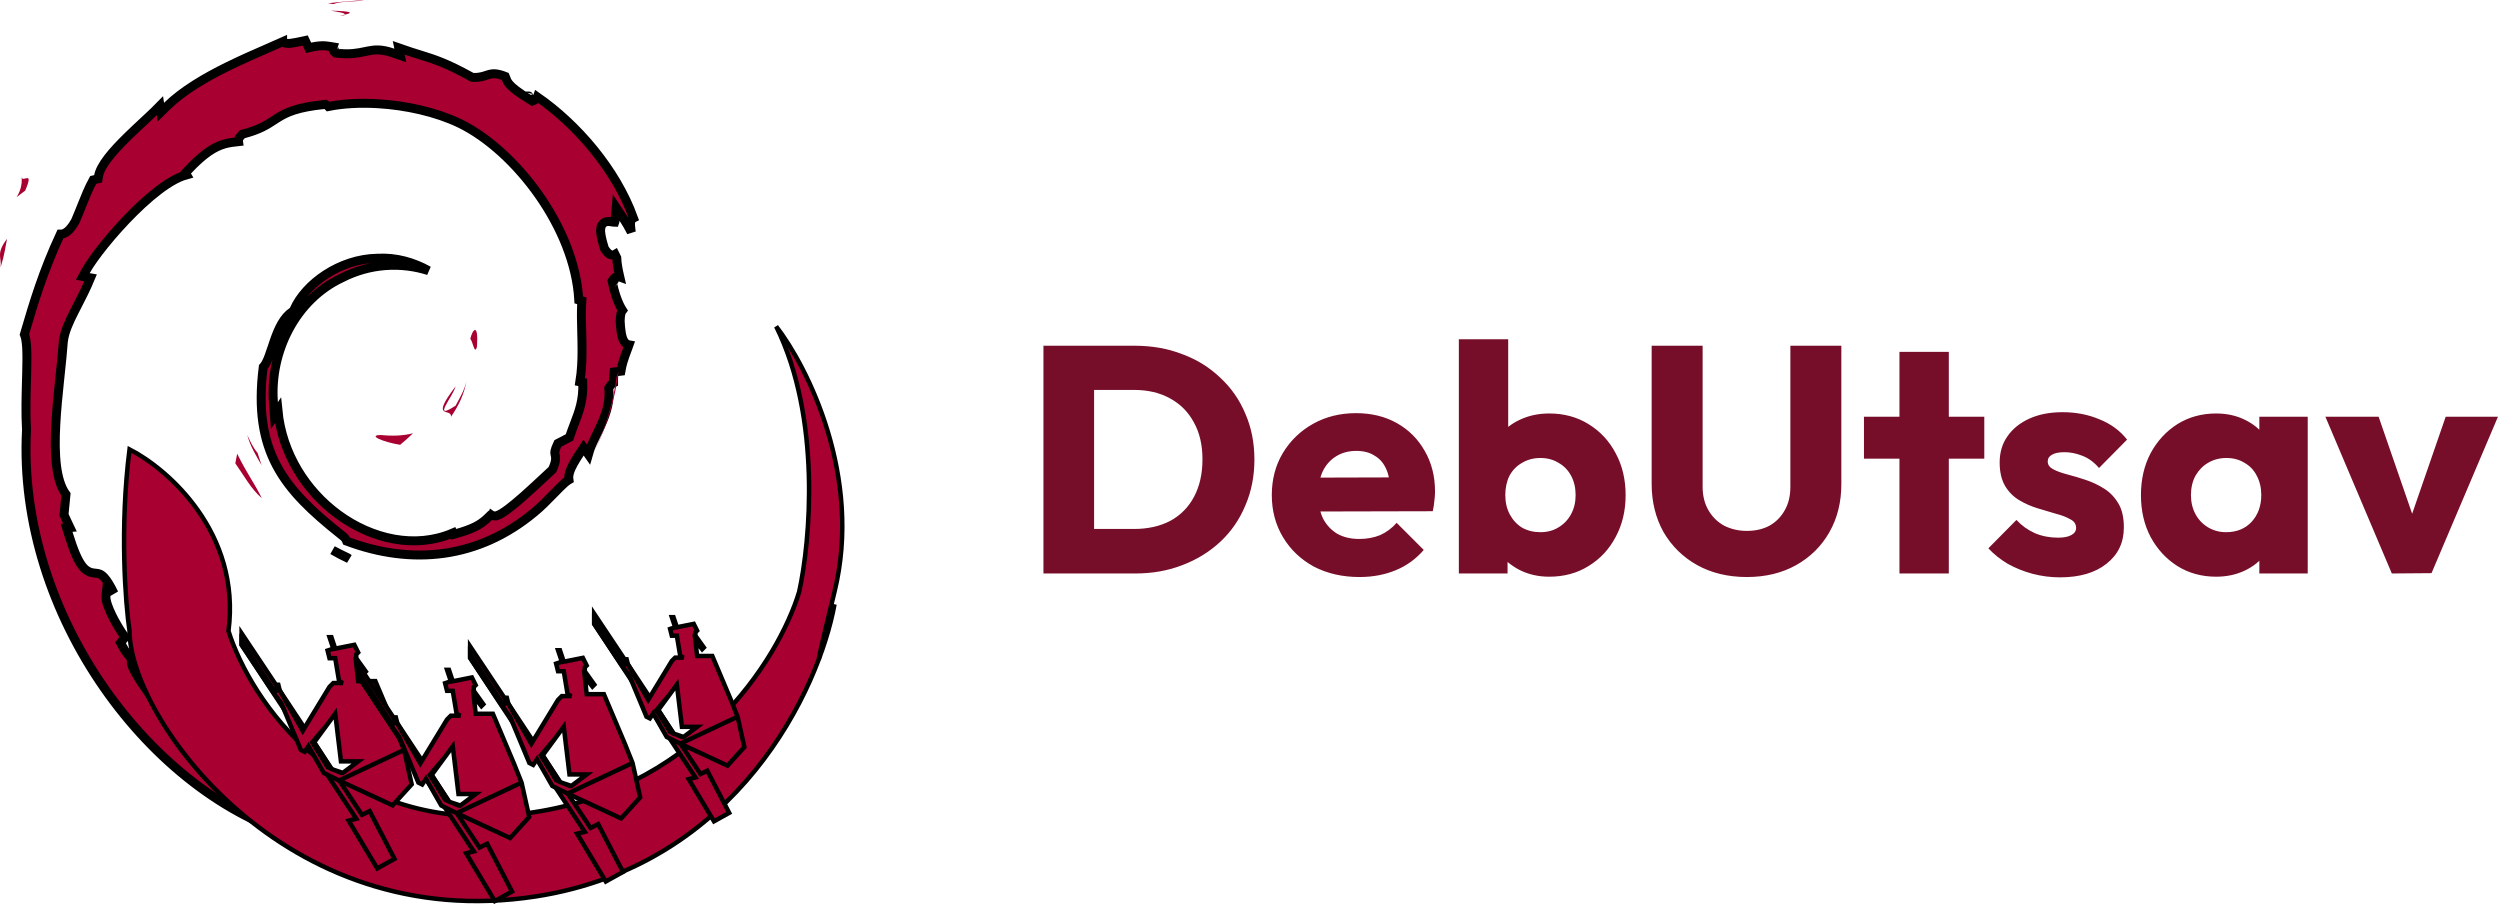 <svg width="279" height="101" viewBox="0 0 279 101" fill="none" xmlns="http://www.w3.org/2000/svg">
<path d="M120.264 64V59.032H126.564C128.1 59.032 129.444 58.732 130.596 58.132C131.748 57.508 132.636 56.608 133.26 55.432C133.884 54.256 134.196 52.864 134.196 51.256C134.196 49.648 133.872 48.268 133.224 47.116C132.6 45.964 131.712 45.076 130.56 44.452C129.432 43.828 128.1 43.516 126.564 43.516H120.084V38.584H126.636C128.556 38.584 130.32 38.896 131.928 39.52C133.56 40.12 134.976 40.996 136.176 42.148C137.4 43.276 138.336 44.62 138.984 46.18C139.656 47.716 139.992 49.42 139.992 51.292C139.992 53.14 139.656 54.844 138.984 56.404C138.336 57.964 137.412 59.308 136.212 60.436C135.012 61.564 133.596 62.44 131.964 63.064C130.356 63.688 128.604 64 126.708 64H120.264ZM116.448 64V38.584H122.1V64H116.448ZM151.725 64.396C149.829 64.396 148.137 64.012 146.649 63.244C145.185 62.452 144.033 61.36 143.193 59.968C142.353 58.576 141.933 57.004 141.933 55.252C141.933 53.5 142.341 51.94 143.157 50.572C143.997 49.18 145.125 48.088 146.541 47.296C147.957 46.504 149.553 46.108 151.329 46.108C153.057 46.108 154.581 46.48 155.901 47.224C157.221 47.968 158.253 49 158.997 50.32C159.765 51.64 160.149 53.152 160.149 54.856C160.149 55.168 160.125 55.504 160.077 55.864C160.053 56.2 159.993 56.596 159.897 57.052L144.813 57.088V53.308L157.557 53.272L155.181 54.856C155.157 53.848 155.001 53.02 154.713 52.372C154.425 51.7 153.993 51.196 153.417 50.86C152.865 50.5 152.181 50.32 151.365 50.32C150.501 50.32 149.745 50.524 149.097 50.932C148.473 51.316 147.981 51.868 147.621 52.588C147.285 53.308 147.117 54.184 147.117 55.216C147.117 56.248 147.297 57.136 147.657 57.88C148.041 58.6 148.569 59.164 149.241 59.572C149.937 59.956 150.753 60.148 151.689 60.148C152.553 60.148 153.333 60.004 154.029 59.716C154.725 59.404 155.337 58.948 155.865 58.348L158.889 61.372C158.025 62.38 156.981 63.136 155.757 63.64C154.533 64.144 153.189 64.396 151.725 64.396ZM172.887 64.36C171.711 64.36 170.631 64.12 169.647 63.64C168.663 63.136 167.859 62.476 167.235 61.66C166.611 60.82 166.251 59.884 166.155 58.852V51.472C166.251 50.44 166.611 49.528 167.235 48.736C167.859 47.92 168.663 47.284 169.647 46.828C170.631 46.372 171.711 46.144 172.887 46.144C174.543 46.144 176.007 46.54 177.279 47.332C178.575 48.124 179.583 49.204 180.303 50.572C181.047 51.94 181.419 53.5 181.419 55.252C181.419 57.004 181.047 58.564 180.303 59.932C179.583 61.3 178.575 62.38 177.279 63.172C176.007 63.964 174.543 64.36 172.887 64.36ZM171.915 59.392C172.683 59.392 173.355 59.212 173.931 58.852C174.531 58.492 174.999 58 175.335 57.376C175.671 56.752 175.839 56.044 175.839 55.252C175.839 54.436 175.671 53.716 175.335 53.092C174.999 52.468 174.531 51.988 173.931 51.652C173.355 51.292 172.683 51.112 171.915 51.112C171.147 51.112 170.463 51.292 169.863 51.652C169.263 51.988 168.795 52.468 168.459 53.092C168.147 53.716 167.991 54.436 167.991 55.252C167.991 56.068 168.159 56.788 168.495 57.412C168.831 58.036 169.287 58.528 169.863 58.888C170.463 59.224 171.147 59.392 171.915 59.392ZM162.807 64V37.864H168.315V50.788L167.415 55.036L168.243 59.284V64H162.807ZM194.945 64.396C192.857 64.396 191.009 63.952 189.401 63.064C187.817 62.176 186.569 60.952 185.657 59.392C184.769 57.808 184.325 56.008 184.325 53.992V38.584H190.013V54.316C190.013 55.324 190.229 56.2 190.661 56.944C191.093 57.688 191.681 58.264 192.425 58.672C193.193 59.056 194.033 59.248 194.945 59.248C195.905 59.248 196.745 59.056 197.465 58.672C198.185 58.264 198.749 57.7 199.157 56.98C199.589 56.236 199.805 55.36 199.805 54.352V38.584H205.493V54.028C205.493 56.044 205.049 57.832 204.161 59.392C203.273 60.952 202.037 62.176 200.453 63.064C198.869 63.952 197.033 64.396 194.945 64.396ZM211.979 64V39.268H217.487V64H211.979ZM208.019 51.184V46.504H221.447V51.184H208.019ZM229.894 64.432C228.862 64.432 227.842 64.3 226.834 64.036C225.85 63.772 224.926 63.4 224.062 62.92C223.222 62.416 222.502 61.84 221.902 61.192L225.034 58.024C225.61 58.648 226.294 59.14 227.086 59.5C227.878 59.836 228.742 60.004 229.678 60.004C230.326 60.004 230.818 59.908 231.154 59.716C231.514 59.524 231.694 59.26 231.694 58.924C231.694 58.492 231.478 58.168 231.046 57.952C230.638 57.712 230.11 57.508 229.462 57.34C228.814 57.148 228.13 56.944 227.41 56.728C226.69 56.512 226.006 56.212 225.358 55.828C224.71 55.444 224.182 54.916 223.774 54.244C223.366 53.548 223.162 52.672 223.162 51.616C223.162 50.488 223.45 49.516 224.026 48.7C224.602 47.86 225.418 47.2 226.474 46.72C227.53 46.24 228.766 46 230.182 46C231.67 46 233.038 46.264 234.286 46.792C235.558 47.296 236.59 48.052 237.382 49.06L234.25 52.228C233.698 51.58 233.074 51.124 232.378 50.86C231.706 50.596 231.046 50.464 230.398 50.464C229.774 50.464 229.306 50.56 228.994 50.752C228.682 50.92 228.526 51.172 228.526 51.508C228.526 51.868 228.73 52.156 229.138 52.372C229.546 52.588 230.074 52.78 230.722 52.948C231.37 53.116 232.054 53.32 232.774 53.56C233.494 53.8 234.178 54.124 234.826 54.532C235.474 54.94 236.002 55.492 236.41 56.188C236.818 56.86 237.022 57.748 237.022 58.852C237.022 60.556 236.374 61.912 235.078 62.92C233.806 63.928 232.078 64.432 229.894 64.432ZM247.318 64.36C245.71 64.36 244.27 63.964 242.998 63.172C241.75 62.38 240.754 61.3 240.01 59.932C239.29 58.564 238.93 57.004 238.93 55.252C238.93 53.5 239.29 51.94 240.01 50.572C240.754 49.204 241.75 48.124 242.998 47.332C244.27 46.54 245.71 46.144 247.318 46.144C248.494 46.144 249.55 46.372 250.486 46.828C251.446 47.284 252.226 47.92 252.826 48.736C253.426 49.528 253.762 50.44 253.834 51.472V59.032C253.762 60.064 253.426 60.988 252.826 61.804C252.25 62.596 251.482 63.22 250.522 63.676C249.562 64.132 248.494 64.36 247.318 64.36ZM248.434 59.392C249.61 59.392 250.558 59.008 251.278 58.24C251.998 57.448 252.358 56.452 252.358 55.252C252.358 54.436 252.19 53.716 251.854 53.092C251.542 52.468 251.086 51.988 250.486 51.652C249.91 51.292 249.238 51.112 248.47 51.112C247.702 51.112 247.018 51.292 246.418 51.652C245.842 51.988 245.374 52.468 245.014 53.092C244.678 53.716 244.51 54.436 244.51 55.252C244.51 56.044 244.678 56.752 245.014 57.376C245.35 58 245.818 58.492 246.418 58.852C247.018 59.212 247.69 59.392 248.434 59.392ZM252.142 64V59.284L252.97 55.036L252.142 50.788V46.504H257.542V64H252.142ZM266.929 64L259.513 46.504H265.453L270.493 61.084H267.901L272.941 46.504H278.773L271.357 63.964L266.929 64Z" fill="#760D29"/>
<path d="M42.464 48.549C40.998 48.57 42.741 49.334 44.655 49.639C45.183 49.211 45.663 48.777 46.09 48.355C44.898 48.658 43.686 48.665 42.464 48.549Z" fill="#A80030"/>
<path d="M50.33 46.512C51.203 45.26 51.839 43.89 52.063 42.474C51.867 43.484 51.34 44.355 50.843 45.276C48.104 47.068 50.585 44.211 50.841 43.126C47.896 46.978 50.437 45.436 50.33 46.512Z" fill="#A80030"/>
<path d="M53.233 38.662C53.41 35.92 52.714 36.787 52.48 37.834C52.753 37.981 52.969 39.766 53.233 38.662Z" fill="#A80030"/>
<path d="M36.907 1.185C37.689 1.331 38.597 1.443 38.469 1.637C39.325 1.442 39.519 1.262 36.907 1.185Z" fill="#A80030"/>
<path d="M38.469 1.637L37.917 1.756L38.431 1.708L38.469 1.637Z" fill="#A80030"/>
<path d="M65.039 42.673L64.713 42.608C64.908 41.417 64.957 40.219 64.956 39.05C64.955 38.352 64.937 37.675 64.92 37.016C64.892 35.961 64.865 34.95 64.912 33.965L64.931 33.567L64.593 33.472C64.366 29.413 62.597 25.285 60.165 21.807C57.66 18.225 54.413 15.277 51.318 13.774L51.316 13.773C48.658 12.498 45.308 11.759 42.162 11.573C40.202 11.458 38.287 11.555 36.649 11.887C36.577 11.809 36.499 11.76 36.456 11.735L36.314 11.651L36.15 11.668C33.21 11.971 32.015 12.512 30.988 13.154C30.838 13.248 30.694 13.342 30.549 13.436C29.765 13.949 28.976 14.465 27.184 14.94L27.053 14.975L26.958 15.071C26.871 15.158 26.79 15.251 26.729 15.346C26.681 15.423 26.585 15.593 26.617 15.808C26.617 15.808 26.617 15.808 26.617 15.808C26.598 15.81 26.578 15.812 26.559 15.814C26.102 15.861 25.617 15.91 25.097 16.054C23.963 16.368 22.734 17.107 20.946 19.028L20.691 19.302L20.815 19.51C20.667 19.55 20.518 19.598 20.37 19.653C19.811 19.861 19.222 20.18 18.625 20.572C17.431 21.355 16.158 22.459 14.955 23.649C12.556 26.021 10.361 28.811 9.573 30.24L9.236 30.851L9.922 30.974L10.11 31.007C9.628 32.173 9.107 33.186 8.628 34.117C8.529 34.309 8.432 34.497 8.337 34.683C7.724 35.888 7.195 37.01 7.067 38.124L7.066 38.136L7.065 38.147C6.994 39.199 6.863 40.437 6.721 41.773C6.697 42.002 6.672 42.234 6.648 42.468C6.48 44.063 6.311 45.763 6.225 47.398C6.139 49.03 6.136 50.615 6.306 51.979C6.462 53.236 6.774 54.372 7.362 55.176L7.156 57.309L7.142 57.448L7.203 57.574C7.29 57.753 7.376 57.947 7.465 58.149C7.57 58.386 7.679 58.633 7.799 58.877L7.433 58.908L7.614 59.501C8.225 61.504 8.717 62.597 9.192 63.197C9.441 63.512 9.698 63.708 9.977 63.823C10.228 63.926 10.47 63.95 10.645 63.967C10.655 63.968 10.665 63.969 10.675 63.97C10.863 63.989 10.992 64.006 11.13 64.062C11.261 64.116 11.43 64.22 11.643 64.453C11.933 64.772 12.287 65.309 12.722 66.224L11.97 65.169L11.825 66.468C11.792 66.764 11.875 67.126 11.987 67.469C12.106 67.833 12.283 68.251 12.498 68.691C12.878 69.465 13.391 70.332 13.957 71.129L13.669 71.471L13.452 71.729L13.61 72.027C13.991 72.748 14.377 73.208 14.72 73.537C14.691 73.599 14.673 73.66 14.664 73.716C14.633 73.889 14.667 74.06 14.702 74.186C14.775 74.449 14.93 74.767 15.112 75.094C15.298 75.428 15.533 75.804 15.787 76.192C16.297 76.968 16.903 77.815 17.406 78.514C17.45 78.576 17.494 78.636 17.536 78.695C17.988 79.322 18.312 79.771 18.401 79.93L18.845 80.722L19.03 80.38C19.118 80.602 19.224 80.827 19.345 81.057C19.75 81.825 20.352 82.689 21.117 83.669L21.275 83.872L21.532 83.861L22.485 83.822C22.824 84.383 23.386 85.04 23.987 85.59C24.346 85.919 24.735 86.225 25.12 86.457C25.252 86.536 25.388 86.61 25.527 86.674L25.181 87.144L24.771 87.7L25.427 87.916C26.133 88.148 26.55 88.334 26.834 88.496C27.097 88.645 27.259 88.78 27.461 88.948L27.499 88.979C27.983 89.38 28.552 89.812 30.378 90.483L31.118 90.755C31.292 90.95 31.47 91.145 31.661 91.346C32.38 92.097 33.207 92.809 34.553 93.467L34.577 93.479L34.603 93.488C35.35 93.759 35.965 93.952 36.503 94.098C35.362 93.968 34.318 93.767 33.449 93.444L33.43 93.437L33.41 93.431C25.208 91.123 17.314 84.954 11.606 76.743C5.9 68.535 2.408 58.329 2.959 47.991L2.96 47.962L2.958 47.934C2.852 46.173 2.906 44.228 2.955 42.463C2.964 42.131 2.973 41.805 2.981 41.488C3.005 40.496 3.017 39.585 2.979 38.852C2.959 38.486 2.927 38.152 2.874 37.867C2.839 37.681 2.792 37.495 2.722 37.327C2.761 37.193 2.801 37.058 2.841 36.922C3.73 33.903 4.784 30.325 6.739 26.13C7.01 26.136 7.284 26.026 7.546 25.809C7.817 25.584 8.097 25.229 8.395 24.701L8.407 24.679L8.417 24.656C8.658 24.107 8.877 23.557 9.093 23.013C9.493 22.008 9.886 21.02 10.397 20.085L10.628 20.029L10.95 19.951L11.004 19.625C11.094 19.081 11.462 18.402 12.061 17.623C12.651 16.857 13.422 16.046 14.245 15.24C14.823 14.675 15.416 14.122 15.985 13.591C16.228 13.365 16.466 13.143 16.697 12.926C17.113 12.534 17.506 12.157 17.849 11.806L17.952 12.514L18.655 11.829C20.408 10.121 22.87 8.676 25.378 7.439C26.956 6.661 28.509 5.985 29.907 5.376C30.48 5.127 31.027 4.889 31.538 4.66C31.538 4.661 31.539 4.661 31.539 4.661C31.657 4.768 31.793 4.809 31.882 4.827C32.06 4.863 32.266 4.851 32.447 4.83C32.641 4.809 32.864 4.77 33.101 4.723C33.343 4.676 33.603 4.621 33.873 4.563C33.936 4.55 34 4.536 34.064 4.522L34.443 5.335C35.706 5.022 36.273 5.089 36.86 5.184C36.906 5.191 36.952 5.199 36.998 5.207C37.054 5.216 37.111 5.225 37.17 5.235C37.148 5.3 37.136 5.38 37.148 5.47C37.17 5.641 37.265 5.758 37.348 5.825L37.46 5.916L37.603 5.934C39.045 6.107 39.961 5.916 40.739 5.755C40.834 5.735 40.927 5.715 41.02 5.697C41.809 5.54 42.538 5.454 43.846 5.906L44.677 6.194L44.502 5.344C45.43 5.673 46.167 5.903 46.836 6.11C48.539 6.64 49.792 7.029 52.602 8.578L52.703 8.634L52.819 8.639C53.471 8.672 53.967 8.508 54.336 8.386C54.447 8.349 54.547 8.316 54.636 8.293C54.995 8.202 55.451 8.159 56.388 8.529C56.408 8.576 56.425 8.623 56.445 8.677C56.456 8.709 56.469 8.744 56.484 8.783C56.549 8.956 56.636 9.146 56.817 9.37C57.152 9.783 57.794 10.286 59.178 11.142L59.396 11.277L59.632 11.179C59.789 11.114 59.917 10.988 59.975 10.818C64.382 13.879 68.734 18.896 70.697 24.332C70.53 24.417 70.447 24.576 70.418 24.654C70.376 24.767 70.367 24.885 70.365 24.962C70.359 25.131 70.379 25.342 70.404 25.544C70.419 25.666 70.435 25.788 70.452 25.907C70.177 25.364 69.88 24.843 69.561 24.364L68.767 23.168L68.647 24.599C68.637 24.715 68.619 24.779 68.607 24.811C68.573 24.811 68.519 24.806 68.431 24.791C68.41 24.787 68.384 24.782 68.355 24.776C68.262 24.759 68.136 24.734 68.031 24.724C67.888 24.711 67.647 24.705 67.424 24.846C67.177 25.002 67.073 25.257 67.041 25.502C67.009 25.738 67.033 26.024 67.095 26.36C67.159 26.704 67.269 27.132 67.434 27.666L67.455 27.735L67.495 27.795C67.626 27.991 67.751 28.152 67.878 28.262C67.986 28.357 68.237 28.533 68.548 28.421C68.582 28.409 68.613 28.394 68.642 28.377C68.697 28.486 68.76 28.615 68.83 28.767C68.852 29.412 68.976 30.044 69.12 30.686C69.137 30.762 69.154 30.838 69.172 30.915C69.115 30.894 69.051 30.88 68.981 30.878C68.689 30.869 68.507 31.057 68.419 31.195L68.311 31.366L68.352 31.563C68.57 32.626 68.86 33.447 69.139 34.032C69.251 34.267 69.362 34.467 69.468 34.632C69.383 34.739 69.332 34.864 69.299 34.983C69.244 35.184 69.217 35.455 69.211 35.816L69.211 35.833L69.212 35.85C69.252 36.666 69.329 37.23 69.439 37.614C69.541 37.968 69.717 38.328 70.085 38.454C70.125 38.468 70.164 38.477 70.203 38.484C70.155 38.621 70.102 38.763 70.046 38.913C70.026 38.966 70.006 39.02 69.985 39.074C69.838 39.465 69.676 39.895 69.539 40.354C69.439 40.692 69.351 41.049 69.289 41.425L68.529 41.516C68.477 41.977 68.462 42.375 68.467 42.73C68.457 42.735 68.448 42.739 68.439 42.745C68.258 42.846 68.125 43.02 68.027 43.174L67.937 43.316L67.951 43.485C68.094 45.143 67.466 46.63 66.781 48.06C66.722 48.184 66.662 48.307 66.602 48.431C66.323 49.007 66.045 49.581 65.843 50.13C65.772 50.32 65.709 50.513 65.656 50.707L65.549 50.553L65.128 49.951L64.722 50.563C64.113 51.48 63.781 52.099 63.617 52.558C63.462 52.99 63.452 53.287 63.493 53.546C63.451 53.57 63.413 53.594 63.381 53.615C63.25 53.702 63.11 53.816 62.969 53.941C62.686 54.193 62.349 54.534 61.99 54.901C61.929 54.964 61.867 55.027 61.804 55.091C61.119 55.793 60.355 56.577 59.625 57.167L59.625 57.167L59.62 57.172C53.377 62.371 45.948 63.116 38.694 60.39C38.669 60.319 38.634 60.248 38.588 60.177C38.463 59.983 38.262 59.803 38.001 59.618C34.84 57.101 32.39 54.819 30.875 51.97C29.385 49.169 28.773 45.767 29.377 40.963C29.496 40.833 29.594 40.683 29.676 40.532C29.797 40.313 29.905 40.058 30.006 39.789C30.117 39.495 30.233 39.143 30.354 38.781C30.444 38.51 30.535 38.233 30.628 37.969C31.094 36.648 31.67 35.405 32.624 34.781L32.749 34.699L32.809 34.562C34.08 31.644 37.953 28.888 42.105 28.82L42.116 28.82L42.126 28.819C44.229 28.699 46.177 29.284 47.827 30.206C44.781 29.231 41.286 29.401 38.139 31.017C33.054 33.398 30.08 39.187 30.515 44.919L30.626 46.387L31.012 45.796C31.478 50.645 34.169 54.789 37.711 57.398C41.512 60.199 46.365 61.278 50.557 59.475L50.625 59.632L51.046 59.513C52.748 59.03 53.543 58.574 54.193 58.007C54.393 57.833 54.587 57.64 54.78 57.447C54.782 57.446 54.784 57.444 54.785 57.442C54.948 57.557 55.136 57.576 55.258 57.579L55.332 57.58L55.403 57.561C55.602 57.506 55.816 57.396 56.022 57.271C56.235 57.141 56.471 56.977 56.719 56.79C57.217 56.416 57.789 55.934 58.371 55.422C59.224 54.671 60.117 53.836 60.849 53.152C61.115 52.904 61.36 52.675 61.573 52.478L61.649 52.408L61.691 52.315C61.887 51.874 61.981 51.549 62.001 51.272C62.018 51.024 61.972 50.832 61.944 50.715C61.94 50.697 61.936 50.681 61.933 50.667C61.913 50.579 61.899 50.499 61.933 50.336C61.967 50.167 62.053 49.907 62.253 49.487L63.373 48.906L63.553 48.813L63.617 48.62C63.774 48.148 63.94 47.714 64.101 47.292C64.632 45.904 65.109 44.653 65.039 42.673ZM27.274 15.309C27.274 15.309 27.276 15.309 27.278 15.309L27.274 15.309ZM38.002 5.721C38.002 5.721 38.004 5.719 38.009 5.715C38.005 5.719 38.002 5.721 38.002 5.721ZM68.754 31.812C68.754 31.812 68.755 31.813 68.755 31.813C68.747 31.807 68.747 31.805 68.754 31.812ZM38.818 62.255C38.859 62.288 38.901 62.321 38.944 62.354C38.322 62.065 37.71 61.745 37.114 61.398C37.373 61.542 37.634 61.679 37.899 61.807L38.818 62.255ZM59.021 10.714C59.024 10.72 59.023 10.72 59.02 10.713C59.02 10.713 59.021 10.713 59.021 10.714Z" fill="#A80030" stroke="black"/>
<path d="M26.468 50.639L26.262 51.707C27.226 53.066 27.99 54.539 29.22 55.601C28.335 53.806 27.677 53.065 26.468 50.639Z" fill="#A80030"/>
<path d="M28.745 50.546C28.235 49.961 27.933 49.256 27.596 48.553C27.919 49.788 28.58 50.849 29.196 51.927L28.745 50.546Z" fill="#A80030"/>
<path d="M69.036 41.447L68.821 42.008C68.426 44.922 67.574 47.804 66.267 50.477C67.711 47.657 68.645 44.572 69.036 41.447Z" fill="#A80030"/>
<path d="M37.196 0.455C38.187 0.078 39.633 0.248 40.684 0C39.314 0.119 37.95 0.191 36.603 0.371L37.196 0.455Z" fill="#A80030"/>
<path d="M2.409 19.674C2.638 21.87 0.819 22.723 2.812 21.274C3.881 18.774 2.395 20.584 2.409 19.674Z" fill="#A80030"/>
<path d="M0.067 29.838C0.526 28.374 0.609 27.495 0.785 26.647C-0.484 28.333 0.201 28.692 0.067 29.838Z" fill="#A80030"/>
<path d="M14.455 50.149C18.727 52.336 26.916 59.451 25.497 70.423C27.929 78.109 37.761 92.963 57.637 90.896C77.513 88.829 86.951 73.471 89.186 66.05C90.435 60.419 91.671 46.611 86.623 36.434C90.106 40.94 96.285 53.17 93.13 66.05C91.796 71.497 91.355 73.463 91.39 73.547C91.449 73.391 91.506 73.235 91.562 73.08C91.875 72.067 92.553 69.593 93.13 67.442C92.836 69.062 92.324 70.986 91.562 73.08C91.464 73.4 91.401 73.574 91.39 73.547C87.611 83.577 78.194 97.188 59.806 100.04C31.609 104.412 14.455 79.964 14.455 70.423C13.995 67.309 13.351 58.895 14.455 50.149Z" fill="#A80030"/>
<path d="M14.455 50.149C18.727 52.336 26.916 59.451 25.497 70.423C27.929 78.109 37.761 92.963 57.637 90.896C77.513 88.829 86.951 73.471 89.186 66.05C90.435 60.419 91.671 46.611 86.623 36.434C90.106 40.94 96.285 53.17 93.13 66.05C89.975 78.93 91.815 72.345 93.13 67.442C91.421 76.85 82.364 96.541 59.806 100.04C31.609 104.412 14.455 79.964 14.455 70.423C13.995 67.309 13.351 58.895 14.455 50.149Z" stroke="black" stroke-width="0.5"/>
<path d="M26.961 70.682V71.962L39.758 91.37L38.904 91.583L42.104 96.915L44.023 95.848L41.251 90.516L40.397 90.943L31.227 77.08L26.961 70.682Z" fill="#A80030" stroke="black" stroke-width="0.5"/>
<path fill-rule="evenodd" clip-rule="evenodd" d="M37.412 73.455L37.838 76.014L38.265 76.227H37.198L36.772 76.654L33.786 81.559L31.227 77.08L31.013 76.227L30.8 77.08H30.587L26.961 71.535V71.962L30.374 77.08L31.44 78.573L33.573 83.692L33.999 83.905L34.426 83.265L36.132 86.251L37.838 87.104L43.81 89.877L45.943 87.531L45.089 83.692L44.236 81.559L41.89 76.014H39.971L39.758 74.094L40.611 75.161L40.824 74.948L39.758 73.455V73.028L39.971 72.815L39.544 71.962L37.412 72.388L36.985 71.109H36.772L37.198 72.388L36.559 72.602L36.772 73.455H37.412ZM35.066 82.839L37.412 79.64L38.051 84.971H39.971L38.265 86.251L36.985 85.825L35.066 82.839Z" fill="#A80030"/>
<path d="M37.838 76.014L37.592 76.055L37.612 76.181L37.726 76.238L37.838 76.014ZM37.412 73.455L37.658 73.414L37.623 73.205H37.412V73.455ZM38.265 76.227V76.477L38.377 76.004L38.265 76.227ZM37.198 76.227V75.977H37.095L37.022 76.05L37.198 76.227ZM36.772 76.654L36.595 76.477L36.574 76.498L36.558 76.524L36.772 76.654ZM33.786 81.559L33.569 81.683L33.779 82.051L33.999 81.689L33.786 81.559ZM31.227 77.08L30.984 77.141L30.992 77.174L31.01 77.204L31.227 77.08ZM31.013 76.227L31.256 76.167H30.771L31.013 76.227ZM30.8 77.08V77.33H30.995L31.043 77.141L30.8 77.08ZM30.587 77.08L30.378 77.217L30.452 77.33H30.587V77.08ZM26.961 71.535L27.171 71.398L26.711 70.696V71.535H26.961ZM26.961 71.962H26.711V72.037L26.753 72.1L26.961 71.962ZM30.374 77.08L30.166 77.219L30.17 77.226L30.374 77.08ZM31.44 78.573L31.671 78.477L31.66 78.451L31.643 78.428L31.44 78.573ZM33.573 83.692L33.342 83.788L33.378 83.874L33.461 83.915L33.573 83.692ZM33.999 83.905L33.887 84.129L34.085 84.227L34.207 84.044L33.999 83.905ZM34.426 83.265L34.643 83.141L34.442 82.79L34.218 83.127L34.426 83.265ZM36.132 86.251L35.915 86.375L35.953 86.441L36.02 86.475L36.132 86.251ZM37.838 87.104L37.726 87.328L37.733 87.331L37.838 87.104ZM43.81 89.877L43.705 90.103L43.871 90.181L43.995 90.045L43.81 89.877ZM45.943 87.531L46.127 87.699L46.215 87.603L46.187 87.477L45.943 87.531ZM45.089 83.692L45.334 83.638L45.329 83.618L45.322 83.599L45.089 83.692ZM44.236 81.559L44.468 81.466L44.467 81.462L44.236 81.559ZM41.89 76.014L42.121 75.917L42.056 75.764H41.89V76.014ZM39.971 76.014L39.722 76.042L39.747 76.264H39.971V76.014ZM39.758 74.094L39.953 73.938L39.414 73.265L39.509 74.122L39.758 74.094ZM40.611 75.161L40.416 75.317L40.59 75.535L40.788 75.338L40.611 75.161ZM40.824 74.948L41.001 75.124L41.151 74.975L41.027 74.802L40.824 74.948ZM39.758 73.455H39.508V73.535L39.554 73.6L39.758 73.455ZM39.758 73.028L39.581 72.851L39.508 72.925V73.028H39.758ZM39.971 72.815L40.148 72.992L40.275 72.864L40.194 72.703L39.971 72.815ZM39.544 71.962L39.768 71.85L39.683 71.679L39.495 71.717L39.544 71.962ZM37.412 72.388L37.174 72.467L37.244 72.677L37.461 72.633L37.412 72.388ZM36.985 71.109L37.222 71.03L37.165 70.859H36.985V71.109ZM36.772 71.109V70.859H36.425L36.535 71.188L36.772 71.109ZM37.198 72.388L37.277 72.626L37.515 72.546L37.435 72.309L37.198 72.388ZM36.559 72.602L36.48 72.364L36.26 72.438L36.316 72.662L36.559 72.602ZM36.772 73.455L36.529 73.515L36.577 73.705H36.772V73.455ZM37.412 79.64L37.66 79.61L37.584 78.981L37.21 79.492L37.412 79.64ZM35.066 82.839L34.864 82.691L34.762 82.829L34.855 82.974L35.066 82.839ZM38.051 84.971L37.803 85.001L37.83 85.221H38.051V84.971ZM39.971 84.971L40.121 85.171L40.721 84.721H39.971V84.971ZM38.265 86.251L38.186 86.488L38.31 86.53L38.415 86.451L38.265 86.251ZM36.985 85.825L36.775 85.96L36.822 86.034L36.906 86.062L36.985 85.825ZM34.852 82.839L34.661 82.677L34.544 82.816L34.639 82.97L34.852 82.839ZM36.559 85.611L36.346 85.742L36.387 85.81L36.46 85.841L36.559 85.611ZM38.051 86.251L37.953 86.481L38.082 86.536L38.197 86.454L38.051 86.251ZM38.085 75.973L37.658 73.414L37.165 73.496L37.592 76.055L38.085 75.973ZM38.377 76.004L37.95 75.79L37.726 76.238L38.153 76.451L38.377 76.004ZM37.198 76.477H38.265V75.977H37.198V76.477ZM36.949 76.831L37.375 76.404L37.022 76.05L36.595 76.477L36.949 76.831ZM33.999 81.689L36.985 76.784L36.558 76.524L33.572 81.429L33.999 81.689ZM31.01 77.204L33.569 81.683L34.003 81.435L31.444 76.956L31.01 77.204ZM30.771 76.288L30.984 77.141L31.469 77.02L31.256 76.167L30.771 76.288ZM31.043 77.141L31.256 76.288L30.771 76.167L30.558 77.02L31.043 77.141ZM30.587 77.33H30.8V76.83H30.587V77.33ZM26.752 71.672L30.378 77.217L30.796 76.944L27.171 71.398L26.752 71.672ZM27.211 71.962V71.535H26.711V71.962H27.211ZM30.582 76.942L27.169 71.823L26.753 72.1L30.166 77.219L30.582 76.942ZM31.643 78.428L30.577 76.935L30.17 77.226L31.236 78.719L31.643 78.428ZM33.803 83.596L31.671 78.477L31.209 78.669L33.342 83.788L33.803 83.596ZM34.111 83.681L33.684 83.468L33.461 83.915L33.887 84.129L34.111 83.681ZM34.218 83.127L33.791 83.766L34.207 84.044L34.634 83.404L34.218 83.127ZM36.349 86.127L34.643 83.141L34.209 83.389L35.915 86.375L36.349 86.127ZM37.95 86.881L36.244 86.028L36.02 86.475L37.726 87.328L37.95 86.881ZM43.915 89.65L37.943 86.877L37.733 87.331L43.705 90.103L43.915 89.65ZM45.758 87.362L43.625 89.709L43.995 90.045L46.127 87.699L45.758 87.362ZM44.845 83.746L45.699 87.585L46.187 87.477L45.334 83.638L44.845 83.746ZM44.004 81.652L44.857 83.785L45.322 83.599L44.468 81.466L44.004 81.652ZM41.66 76.111L44.006 81.656L44.467 81.462L42.121 75.917L41.66 76.111ZM39.971 76.264H41.89V75.764H39.971V76.264ZM39.509 74.122L39.722 76.042L40.219 75.986L40.006 74.067L39.509 74.122ZM40.806 75.005L39.953 73.938L39.562 74.251L40.416 75.317L40.806 75.005ZM40.647 74.771L40.434 74.984L40.788 75.338L41.001 75.124L40.647 74.771ZM39.554 73.6L40.62 75.093L41.027 74.802L39.961 73.309L39.554 73.6ZM39.508 73.028V73.455H40.008V73.028H39.508ZM39.794 72.638L39.581 72.851L39.934 73.205L40.148 72.992L39.794 72.638ZM39.321 72.074L39.747 72.927L40.194 72.703L39.768 71.85L39.321 72.074ZM37.461 72.633L39.593 72.207L39.495 71.717L37.363 72.143L37.461 72.633ZM36.748 71.188L37.174 72.467L37.649 72.309L37.222 71.03L36.748 71.188ZM36.772 71.359H36.985V70.859H36.772V71.359ZM37.435 72.309L37.009 71.03L36.535 71.188L36.961 72.467L37.435 72.309ZM36.638 72.839L37.277 72.626L37.119 72.151L36.48 72.364L36.638 72.839ZM37.014 73.394L36.801 72.541L36.316 72.662L36.529 73.515L37.014 73.394ZM37.412 73.205H36.772V73.705H37.412V73.205ZM37.21 79.492L34.864 82.691L35.267 82.987L37.613 79.787L37.21 79.492ZM38.3 84.942L37.66 79.61L37.163 79.669L37.803 85.001L38.3 84.942ZM39.971 84.721H38.051V85.221H39.971V84.721ZM38.415 86.451L40.121 85.171L39.821 84.771L38.115 86.051L38.415 86.451ZM36.906 86.062L38.186 86.488L38.344 86.014L37.064 85.587L36.906 86.062ZM34.855 82.974L36.775 85.96L37.195 85.689L35.276 82.704L34.855 82.974ZM44.983 83.466L37.732 86.878L37.945 87.33L45.196 83.918L44.983 83.466ZM36.261 80.787L34.661 82.677L35.043 83L36.643 81.11L36.261 80.787ZM34.639 82.97L36.346 85.742L36.771 85.48L35.065 82.708L34.639 82.97ZM36.46 85.841L36.859 86.012L37.056 85.553L36.657 85.382L36.46 85.841ZM37.206 86.161L37.953 86.481L38.15 86.021L37.404 85.701L37.206 86.161ZM38.197 86.454L38.265 86.406L37.974 85.999L37.906 86.048L38.197 86.454Z" fill="black"/>
<path d="M40.078 74.326V75.605L52.874 95.013L52.021 95.226L55.22 100.558L57.139 99.492L54.367 94.16L53.514 94.587L44.343 80.724L40.078 74.326Z" fill="#A80030" stroke="black" stroke-width="0.5"/>
<path fill-rule="evenodd" clip-rule="evenodd" d="M50.528 77.098L50.954 79.657L51.381 79.871H50.315L49.888 80.297L46.902 85.203L44.343 80.724L44.13 79.871L43.916 80.724H43.703L40.078 75.179V75.605L43.49 80.724L44.556 82.217L46.689 87.335L47.115 87.549L47.542 86.909L49.248 89.894L50.954 90.748L56.926 93.52L59.059 91.174L58.206 87.335L57.353 85.203L55.007 79.657H53.087L52.874 77.738L53.727 78.804L53.94 78.591L52.874 77.098V76.672L53.087 76.458L52.661 75.605L50.528 76.032L50.101 74.752H49.888L50.315 76.032L49.675 76.245L49.888 77.098H50.528ZM48.182 86.482L50.528 83.283L51.168 88.615H53.087L51.381 89.894L50.101 89.468L48.182 86.482Z" fill="#A80030"/>
<path d="M50.954 79.657L50.708 79.698L50.729 79.824L50.843 79.881L50.954 79.657ZM50.528 77.098L50.775 77.057L50.74 76.848H50.528V77.098ZM51.381 79.871V80.121L51.493 79.647L51.381 79.871ZM50.315 79.871V79.621H50.211L50.138 79.694L50.315 79.871ZM49.888 80.297L49.711 80.121L49.69 80.142L49.675 80.167L49.888 80.297ZM46.902 85.203L46.685 85.326L46.895 85.695L47.116 85.332L46.902 85.203ZM44.343 80.724L44.1 80.784L44.109 80.818L44.126 80.848L44.343 80.724ZM44.13 79.871L44.372 79.81H43.887L44.13 79.871ZM43.916 80.724V80.974H44.112L44.159 80.784L43.916 80.724ZM43.703 80.724L43.494 80.861L43.568 80.974H43.703V80.724ZM40.078 75.179L40.287 75.042L39.828 74.34V75.179H40.078ZM40.078 75.605H39.828V75.681L39.87 75.744L40.078 75.605ZM43.49 80.724L43.282 80.862L43.286 80.869L43.49 80.724ZM44.556 82.217L44.787 82.121L44.776 82.094L44.76 82.071L44.556 82.217ZM46.689 87.335L46.458 87.431L46.494 87.517L46.577 87.559L46.689 87.335ZM47.115 87.549L47.004 87.772L47.201 87.871L47.324 87.687L47.115 87.549ZM47.542 86.909L47.759 86.785L47.558 86.433L47.334 86.77L47.542 86.909ZM49.248 89.894L49.031 90.019L49.069 90.084L49.136 90.118L49.248 89.894ZM50.954 90.748L50.843 90.971L50.849 90.974L50.954 90.748ZM56.926 93.52L56.821 93.747L56.987 93.824L57.111 93.688L56.926 93.52ZM59.059 91.174L59.244 91.342L59.331 91.246L59.303 91.12L59.059 91.174ZM58.206 87.335L58.45 87.281L58.445 87.261L58.438 87.242L58.206 87.335ZM57.353 85.203L57.585 85.11L57.583 85.105L57.353 85.203ZM55.007 79.657L55.237 79.56L55.172 79.407H55.007V79.657ZM53.087 79.657L52.839 79.685L52.863 79.907H53.087V79.657ZM52.874 77.738L53.069 77.582L52.53 76.908L52.625 77.766L52.874 77.738ZM53.727 78.804L53.532 78.96L53.706 79.179L53.904 78.981L53.727 78.804ZM53.94 78.591L54.117 78.768L54.267 78.618L54.144 78.446L53.94 78.591ZM52.874 77.098H52.624V77.178L52.67 77.243L52.874 77.098ZM52.874 76.672L52.697 76.495L52.624 76.568V76.672H52.874ZM53.087 76.458L53.264 76.635L53.391 76.508L53.311 76.347L53.087 76.458ZM52.661 75.605L52.884 75.493L52.799 75.323L52.612 75.36L52.661 75.605ZM50.528 76.032L50.291 76.111L50.361 76.32L50.577 76.277L50.528 76.032ZM50.101 74.752L50.339 74.673L50.282 74.502H50.101V74.752ZM49.888 74.752V74.502H49.541L49.651 74.831L49.888 74.752ZM50.315 76.032L50.394 76.269L50.631 76.19L50.552 75.953L50.315 76.032ZM49.675 76.245L49.596 76.008L49.376 76.081L49.432 76.306L49.675 76.245ZM49.888 77.098L49.645 77.159L49.693 77.348H49.888V77.098ZM50.528 83.283L50.776 83.253L50.701 82.625L50.326 83.135L50.528 83.283ZM48.182 86.482L47.98 86.334L47.879 86.473L47.972 86.617L48.182 86.482ZM51.168 88.615L50.919 88.645L50.946 88.865H51.168V88.615ZM53.087 88.615L53.237 88.815L53.837 88.365H53.087V88.615ZM51.381 89.894L51.302 90.132L51.426 90.173L51.531 90.094L51.381 89.894ZM50.101 89.468L49.891 89.603L49.939 89.677L50.022 89.705L50.101 89.468ZM47.969 86.482L47.778 86.321L47.661 86.459L47.756 86.613L47.969 86.482ZM49.675 89.255L49.462 89.386L49.503 89.453L49.576 89.484L49.675 89.255ZM51.168 89.894L51.069 90.124L51.199 90.18L51.313 90.098L51.168 89.894ZM51.201 79.616L50.775 77.057L50.281 77.139L50.708 79.698L51.201 79.616ZM51.493 79.647L51.066 79.434L50.843 79.881L51.269 80.094L51.493 79.647ZM50.315 80.121H51.381V79.621H50.315V80.121ZM50.065 80.474L50.491 80.047L50.138 79.694L49.711 80.121L50.065 80.474ZM47.116 85.332L50.102 80.427L49.675 80.167L46.689 85.073L47.116 85.332ZM44.126 80.848L46.685 85.326L47.119 85.079L44.56 80.6L44.126 80.848ZM43.887 79.931L44.1 80.784L44.586 80.663L44.372 79.81L43.887 79.931ZM44.159 80.784L44.372 79.931L43.887 79.81L43.674 80.663L44.159 80.784ZM43.703 80.974H43.916V80.474H43.703V80.974ZM39.868 75.316L43.494 80.861L43.912 80.587L40.287 75.042L39.868 75.316ZM40.328 75.605V75.179H39.828V75.605H40.328ZM43.698 80.585L40.285 75.467L39.87 75.744L43.282 80.862L43.698 80.585ZM44.76 82.071L43.693 80.579L43.286 80.869L44.353 82.362L44.76 82.071ZM46.92 87.239L44.787 82.121L44.325 82.313L46.458 87.431L46.92 87.239ZM47.227 87.325L46.801 87.112L46.577 87.559L47.004 87.772L47.227 87.325ZM47.334 86.77L46.907 87.41L47.324 87.687L47.75 87.047L47.334 86.77ZM49.465 89.77L47.759 86.785L47.325 87.033L49.031 90.019L49.465 89.77ZM51.066 90.524L49.36 89.671L49.136 90.118L50.843 90.971L51.066 90.524ZM57.031 93.293L51.06 90.521L50.849 90.974L56.821 93.747L57.031 93.293ZM58.874 91.006L56.741 93.352L57.111 93.688L59.244 91.342L58.874 91.006ZM57.962 87.389L58.815 91.228L59.303 91.12L58.45 87.281L57.962 87.389ZM57.12 85.295L57.974 87.428L58.438 87.242L57.585 85.11L57.12 85.295ZM54.776 79.755L57.122 85.3L57.583 85.105L55.237 79.56L54.776 79.755ZM53.087 79.907H55.007V79.407H53.087V79.907ZM52.625 77.766L52.839 79.685L53.336 79.63L53.122 77.71L52.625 77.766ZM53.922 78.648L53.069 77.582L52.679 77.894L53.532 78.96L53.922 78.648ZM53.764 78.414L53.55 78.627L53.904 78.981L54.117 78.768L53.764 78.414ZM52.67 77.243L53.737 78.736L54.144 78.446L53.077 76.953L52.67 77.243ZM52.624 76.672V77.098H53.124V76.672H52.624ZM52.91 76.281L52.697 76.495L53.051 76.848L53.264 76.635L52.91 76.281ZM52.437 75.717L52.864 76.57L53.311 76.347L52.884 75.493L52.437 75.717ZM50.577 76.277L52.71 75.85L52.612 75.36L50.479 75.787L50.577 76.277ZM49.864 74.831L50.291 76.111L50.765 75.953L50.339 74.673L49.864 74.831ZM49.888 75.002H50.101V74.502H49.888V75.002ZM50.552 75.953L50.125 74.673L49.651 74.831L50.077 76.111L50.552 75.953ZM49.754 76.482L50.394 76.269L50.236 75.795L49.596 76.008L49.754 76.482ZM50.131 77.037L49.917 76.184L49.432 76.306L49.645 77.159L50.131 77.037ZM50.528 76.848H49.888V77.348H50.528V76.848ZM50.326 83.135L47.98 86.334L48.383 86.63L50.73 83.431L50.326 83.135ZM51.416 88.585L50.776 83.253L50.28 83.313L50.919 88.645L51.416 88.585ZM53.087 88.365H51.168V88.865H53.087V88.365ZM51.531 90.094L53.237 88.815L52.937 88.415L51.231 89.695L51.531 90.094ZM50.022 89.705L51.302 90.132L51.46 89.657L50.18 89.231L50.022 89.705ZM47.972 86.617L49.891 89.603L50.312 89.333L48.392 86.347L47.972 86.617ZM58.099 87.109L50.848 90.521L51.061 90.974L58.312 87.561L58.099 87.109ZM49.377 84.43L47.778 86.321L48.16 86.644L49.759 84.753L49.377 84.43ZM47.756 86.613L49.462 89.386L49.888 89.124L48.181 86.351L47.756 86.613ZM49.576 89.484L49.976 89.656L50.173 89.196L49.773 89.025L49.576 89.484ZM50.322 89.804L51.069 90.124L51.266 89.665L50.52 89.345L50.322 89.804ZM51.313 90.098L51.381 90.049L51.09 89.643L51.022 89.691L51.313 90.098Z" fill="black"/>
<path d="M52.465 72.139V73.419L65.261 92.827L64.408 93.04L67.608 98.372L69.527 97.306L66.754 91.974L65.901 92.4L56.73 78.538L52.465 72.139Z" fill="#A80030" stroke="black" stroke-width="0.5"/>
<path fill-rule="evenodd" clip-rule="evenodd" d="M62.916 74.912L63.342 77.471L63.769 77.685H62.702L62.276 78.111L59.29 83.016L56.73 78.538L56.517 77.685L56.304 78.538H56.091L52.465 72.993V73.419L55.877 78.538L56.944 80.031L59.077 85.149L59.503 85.362L59.93 84.723L61.636 87.708L63.342 88.561L69.314 91.334L71.446 88.988L70.593 85.149L69.74 83.016L67.394 77.471H65.475L65.261 75.552L66.115 76.618L66.328 76.405L65.261 74.912V74.486L65.475 74.272L65.048 73.419L62.916 73.846L62.489 72.566H62.276L62.702 73.846L62.062 74.059L62.276 74.912H62.916ZM60.569 84.296L62.916 81.097L63.555 86.429H65.475L63.769 87.708L62.489 87.282L60.569 84.296Z" fill="#A80030"/>
<path d="M63.342 77.471L63.095 77.512L63.116 77.638L63.23 77.695L63.342 77.471ZM62.916 74.912L63.162 74.871L63.127 74.662H62.916V74.912ZM63.769 77.685V77.935L63.88 77.461L63.769 77.685ZM62.702 77.685V77.435H62.599L62.525 77.508L62.702 77.685ZM62.276 78.111L62.099 77.934L62.078 77.956L62.062 77.981L62.276 78.111ZM59.29 83.016L59.073 83.141L59.283 83.508L59.503 83.146L59.29 83.016ZM56.73 78.538L56.488 78.598L56.496 78.632L56.514 78.662L56.73 78.538ZM56.517 77.685L56.76 77.624H56.275L56.517 77.685ZM56.304 78.538V78.788H56.499L56.547 78.598L56.304 78.538ZM56.091 78.538L55.882 78.674L55.956 78.788H56.091V78.538ZM52.465 72.993L52.674 72.856L52.215 72.153V72.993H52.465ZM52.465 73.419H52.215V73.495L52.257 73.558L52.465 73.419ZM55.877 78.538L55.669 78.677L55.674 78.683L55.877 78.538ZM56.944 80.031L57.175 79.934L57.164 79.908L57.147 79.885L56.944 80.031ZM59.077 85.149L58.846 85.245L58.882 85.331L58.965 85.373L59.077 85.149ZM59.503 85.362L59.391 85.586L59.589 85.685L59.711 85.501L59.503 85.362ZM59.93 84.723L60.147 84.599L59.946 84.247L59.722 84.584L59.93 84.723ZM61.636 87.708L61.419 87.832L61.456 87.898L61.524 87.932L61.636 87.708ZM63.342 88.561L63.23 88.785L63.237 88.788L63.342 88.561ZM69.314 91.334L69.208 91.561L69.375 91.638L69.499 91.502L69.314 91.334ZM71.446 88.988L71.631 89.156L71.719 89.06L71.69 88.934L71.446 88.988ZM70.593 85.149L70.837 85.095L70.833 85.075L70.825 85.056L70.593 85.149ZM69.74 83.016L69.972 82.924L69.97 82.919L69.74 83.016ZM67.394 77.471L67.624 77.374L67.56 77.221H67.394V77.471ZM65.475 77.471L65.226 77.499L65.251 77.721H65.475V77.471ZM65.261 75.552L65.457 75.396L64.918 74.722L65.013 75.579L65.261 75.552ZM66.115 76.618L65.919 76.774L66.094 76.993L66.291 76.795L66.115 76.618ZM66.328 76.405L66.505 76.582L66.654 76.432L66.531 76.26L66.328 76.405ZM65.261 74.912H65.011V74.992L65.058 75.057L65.261 74.912ZM65.261 74.486L65.085 74.309L65.011 74.382V74.486H65.261ZM65.475 74.272L65.651 74.449L65.779 74.322L65.698 74.16L65.475 74.272ZM65.048 73.419L65.272 73.307L65.186 73.137L64.999 73.174L65.048 73.419ZM62.916 73.846L62.678 73.925L62.748 74.134L62.965 74.091L62.916 73.846ZM62.489 72.566L62.726 72.487L62.669 72.316H62.489V72.566ZM62.276 72.566V72.316H61.929L62.038 72.645L62.276 72.566ZM62.702 73.846L62.781 74.083L63.018 74.004L62.939 73.767L62.702 73.846ZM62.062 74.059L61.983 73.822L61.764 73.895L61.82 74.12L62.062 74.059ZM62.276 74.912L62.033 74.973L62.08 75.162H62.276V74.912ZM62.916 81.097L63.164 81.067L63.088 80.439L62.714 80.949L62.916 81.097ZM60.569 84.296L60.368 84.148L60.266 84.287L60.359 84.431L60.569 84.296ZM63.555 86.429L63.307 86.459L63.334 86.679H63.555V86.429ZM65.475 86.429L65.625 86.629L66.225 86.179H65.475V86.429ZM63.769 87.708L63.69 87.946L63.814 87.987L63.919 87.908L63.769 87.708ZM62.489 87.282L62.279 87.417L62.326 87.491L62.41 87.519L62.489 87.282ZM60.356 84.296L60.165 84.135L60.048 84.273L60.143 84.427L60.356 84.296ZM62.062 87.069L61.849 87.2L61.891 87.267L61.964 87.298L62.062 87.069ZM63.555 87.708L63.457 87.938L63.586 87.994L63.701 87.912L63.555 87.708ZM63.589 77.43L63.162 74.871L62.669 74.953L63.095 77.512L63.589 77.43ZM63.88 77.461L63.454 77.248L63.23 77.695L63.657 77.908L63.88 77.461ZM62.702 77.935H63.769V77.435H62.702V77.935ZM62.452 78.288L62.879 77.861L62.525 77.508L62.099 77.934L62.452 78.288ZM59.503 83.146L62.489 78.241L62.062 77.981L59.076 82.886L59.503 83.146ZM56.514 78.662L59.073 83.141L59.507 82.892L56.948 78.414L56.514 78.662ZM56.275 77.745L56.488 78.598L56.973 78.477L56.76 77.624L56.275 77.745ZM56.547 78.598L56.76 77.745L56.275 77.624L56.062 78.477L56.547 78.598ZM56.091 78.788H56.304V78.288H56.091V78.788ZM52.256 73.129L55.882 78.674L56.3 78.401L52.674 72.856L52.256 73.129ZM52.715 73.419V72.993H52.215V73.419H52.715ZM56.086 78.399L52.673 73.281L52.257 73.558L55.669 78.676L56.086 78.399ZM57.147 79.885L56.081 78.392L55.674 78.683L56.74 80.176L57.147 79.885ZM59.307 85.053L57.175 79.934L56.713 80.127L58.846 85.245L59.307 85.053ZM59.615 85.139L59.188 84.926L58.965 85.373L59.391 85.586L59.615 85.139ZM59.722 84.584L59.295 85.224L59.711 85.501L60.138 84.861L59.722 84.584ZM61.853 87.584L60.147 84.599L59.713 84.847L61.419 87.832L61.853 87.584ZM63.454 88.338L61.748 87.485L61.524 87.932L63.23 88.785L63.454 88.338ZM69.419 91.107L63.447 88.335L63.237 88.788L69.208 91.561L69.419 91.107ZM71.261 88.82L69.129 91.166L69.499 91.502L71.631 89.156L71.261 88.82ZM70.349 85.203L71.202 89.042L71.69 88.934L70.837 85.095L70.349 85.203ZM69.508 83.109L70.361 85.242L70.825 85.056L69.972 82.924L69.508 83.109ZM67.164 77.569L69.51 83.114L69.97 82.919L67.624 77.374L67.164 77.569ZM65.475 77.721H67.394V77.221H65.475V77.721ZM65.013 75.579L65.226 77.499L65.723 77.444L65.51 75.524L65.013 75.579ZM66.31 76.462L65.457 75.396L65.066 75.708L65.919 76.774L66.31 76.462ZM66.151 76.228L65.938 76.442L66.291 76.795L66.505 76.582L66.151 76.228ZM65.058 75.057L66.124 76.55L66.531 76.26L65.465 74.767L65.058 75.057ZM65.011 74.486V74.912H65.511V74.486H65.011ZM65.298 74.096L65.085 74.309L65.438 74.662L65.651 74.449L65.298 74.096ZM64.825 73.531L65.251 74.384L65.698 74.16L65.272 73.307L64.825 73.531ZM62.965 74.091L65.097 73.664L64.999 73.174L62.866 73.601L62.965 74.091ZM62.252 72.645L62.678 73.925L63.153 73.767L62.726 72.487L62.252 72.645ZM62.276 72.816H62.489V72.316H62.276V72.816ZM62.939 73.767L62.513 72.487L62.038 72.645L62.465 73.925L62.939 73.767ZM62.141 74.296L62.781 74.083L62.623 73.609L61.983 73.822L62.141 74.296ZM62.518 74.851L62.305 73.998L61.82 74.12L62.033 74.973L62.518 74.851ZM62.916 74.662H62.276V75.162H62.916V74.662ZM62.714 80.949L60.368 84.148L60.771 84.444L63.117 81.245L62.714 80.949ZM63.803 86.399L63.164 81.067L62.667 81.127L63.307 86.459L63.803 86.399ZM65.475 86.179H63.555V86.679H65.475V86.179ZM63.919 87.908L65.625 86.629L65.325 86.229L63.619 87.508L63.919 87.908ZM62.41 87.519L63.69 87.946L63.848 87.471L62.568 87.045L62.41 87.519ZM60.359 84.431L62.279 87.417L62.699 87.147L60.78 84.161L60.359 84.431ZM70.487 84.923L63.236 88.335L63.449 88.788L70.7 85.375L70.487 84.923ZM61.765 82.244L60.165 84.135L60.547 84.458L62.147 82.567L61.765 82.244ZM60.143 84.427L61.849 87.2L62.275 86.938L60.569 84.165L60.143 84.427ZM61.964 87.298L62.363 87.47L62.56 87.01L62.161 86.839L61.964 87.298ZM62.71 87.618L63.457 87.938L63.654 87.479L62.907 87.159L62.71 87.618ZM63.701 87.912L63.769 87.863L63.478 87.457L63.41 87.505L63.701 87.912Z" fill="black"/>
<path d="M66.31 68.496V69.626L77.609 86.762L76.856 86.951L79.68 91.658L81.375 90.717L78.927 86.009L78.174 86.386L70.076 74.145L66.31 68.496Z" fill="#A80030" stroke="black" stroke-width="0.5"/>
<path fill-rule="evenodd" clip-rule="evenodd" d="M75.537 70.944L75.914 73.204L76.29 73.392H75.349L74.972 73.769L72.336 78.1L70.076 74.145L69.888 73.392L69.7 74.145H69.511L66.31 69.249V69.626L69.323 74.145L70.265 75.464L72.148 79.983L72.524 80.171L72.901 79.606L74.407 82.243L75.914 82.996L81.187 85.444L83.07 83.373L82.317 79.983L81.563 78.1L79.492 73.204H77.797L77.609 71.509L78.362 72.451L78.55 72.262L77.609 70.944V70.567L77.797 70.379L77.42 69.626L75.537 70.003L75.161 68.873H74.972L75.349 70.003L74.784 70.191L74.972 70.944H75.537ZM73.466 79.23L75.537 76.405L76.102 81.113H77.797L76.291 82.243L75.161 81.866L73.466 79.23Z" fill="#A80030"/>
<path d="M75.914 73.204L75.667 73.245L75.688 73.371L75.802 73.427L75.914 73.204ZM75.537 70.944L75.784 70.903L75.749 70.694H75.537V70.944ZM76.29 73.392V73.642L76.402 73.169L76.29 73.392ZM75.349 73.392V73.142H75.245L75.172 73.215L75.349 73.392ZM74.972 73.769L74.796 73.592L74.774 73.613L74.759 73.639L74.972 73.769ZM72.336 78.1L72.119 78.224L72.329 78.592L72.55 78.23L72.336 78.1ZM70.076 74.145L69.834 74.206L69.842 74.24L69.859 74.269L70.076 74.145ZM69.888 73.392L70.13 73.332H69.645L69.888 73.392ZM69.7 74.145V74.395H69.895L69.942 74.206L69.7 74.145ZM69.511 74.145L69.302 74.282L69.376 74.395H69.511V74.145ZM66.31 69.249L66.519 69.113L66.06 68.41V69.249H66.31ZM66.31 69.626H66.06V69.702L66.102 69.765L66.31 69.626ZM69.323 74.145L69.115 74.284L69.12 74.291L69.323 74.145ZM70.265 75.464L70.495 75.368L70.484 75.341L70.468 75.318L70.265 75.464ZM72.148 79.983L71.917 80.079L71.953 80.165L72.036 80.207L72.148 79.983ZM72.524 80.171L72.412 80.395L72.61 80.494L72.732 80.31L72.524 80.171ZM72.901 79.606L73.118 79.482L72.917 79.131L72.693 79.468L72.901 79.606ZM74.407 82.243L74.19 82.367L74.228 82.433L74.296 82.466L74.407 82.243ZM75.914 82.996L75.802 83.22L75.809 83.223L75.914 82.996ZM81.187 85.444L81.081 85.671L81.248 85.748L81.372 85.612L81.187 85.444ZM83.07 83.373L83.255 83.541L83.342 83.445L83.314 83.319L83.07 83.373ZM82.317 79.983L82.561 79.929L82.556 79.909L82.549 79.89L82.317 79.983ZM81.563 78.1L81.795 78.007L81.793 78.003L81.563 78.1ZM79.492 73.204L79.722 73.106L79.657 72.954H79.492V73.204ZM77.797 73.204L77.549 73.231L77.573 73.454H77.797V73.204ZM77.609 71.509L77.804 71.353L77.265 70.679L77.36 71.537L77.609 71.509ZM78.362 72.451L78.167 72.607L78.341 72.825L78.539 72.627L78.362 72.451ZM78.55 72.262L78.727 72.439L78.877 72.289L78.754 72.117L78.55 72.262ZM77.609 70.944H77.359V71.024L77.405 71.09L77.609 70.944ZM77.609 70.567L77.432 70.391L77.359 70.464V70.567H77.609ZM77.797 70.379L77.974 70.556L78.101 70.429L78.021 70.267L77.797 70.379ZM77.42 69.626L77.644 69.514L77.559 69.343L77.371 69.381L77.42 69.626ZM75.537 70.003L75.3 70.082L75.37 70.291L75.586 70.248L75.537 70.003ZM75.161 68.873L75.398 68.794L75.341 68.623H75.161V68.873ZM74.972 68.873V68.623H74.626L74.735 68.952L74.972 68.873ZM75.349 70.003L75.428 70.24L75.665 70.161L75.586 69.924L75.349 70.003ZM74.784 70.191L74.705 69.954L74.485 70.027L74.541 70.252L74.784 70.191ZM74.972 70.944L74.73 71.005L74.777 71.194H74.972V70.944ZM75.537 76.405L75.786 76.375L75.71 75.747L75.336 76.257L75.537 76.405ZM73.466 79.23L73.264 79.082L73.163 79.221L73.256 79.365L73.466 79.23ZM76.102 81.113L75.854 81.143L75.88 81.363H76.102V81.113ZM77.797 81.113L77.947 81.313L78.547 80.863H77.797V81.113ZM76.291 82.243L76.212 82.48L76.336 82.521L76.441 82.443L76.291 82.243ZM75.161 81.866L74.95 82.001L74.998 82.076L75.082 82.103L75.161 81.866ZM73.278 79.23L73.087 79.068L72.97 79.207L73.065 79.361L73.278 79.23ZM74.784 81.678L74.571 81.809L74.613 81.876L74.686 81.908L74.784 81.678ZM76.102 82.243L76.004 82.473L76.133 82.528L76.248 82.446L76.102 82.243ZM76.16 73.163L75.784 70.903L75.291 70.985L75.667 73.245L76.16 73.163ZM76.402 73.169L76.026 72.98L75.802 73.427L76.179 73.616L76.402 73.169ZM75.349 73.642H76.29V73.142H75.349V73.642ZM75.149 73.946L75.526 73.569L75.172 73.215L74.796 73.592L75.149 73.946ZM72.55 78.23L75.186 73.899L74.759 73.639L72.123 77.97L72.55 78.23ZM69.859 74.269L72.119 78.224L72.553 77.976L70.293 74.021L69.859 74.269ZM69.645 73.453L69.834 74.206L70.319 74.085L70.13 73.332L69.645 73.453ZM69.942 74.206L70.13 73.453L69.645 73.332L69.457 74.085L69.942 74.206ZM69.511 74.395H69.7V73.895H69.511V74.395ZM66.101 69.386L69.302 74.282L69.721 74.009L66.519 69.113L66.101 69.386ZM66.56 69.626V69.249H66.06V69.626H66.56ZM69.531 74.007L66.518 69.487L66.102 69.765L69.115 74.284L69.531 74.007ZM70.468 75.318L69.526 74L69.12 74.291L70.061 75.609L70.468 75.318ZM72.379 79.887L70.495 75.368L70.034 75.56L71.917 80.079L72.379 79.887ZM72.636 79.948L72.26 79.76L72.036 80.207L72.412 80.395L72.636 79.948ZM72.693 79.468L72.316 80.033L72.732 80.31L73.109 79.745L72.693 79.468ZM74.624 82.119L73.118 79.482L72.684 79.731L74.19 82.367L74.624 82.119ZM76.026 82.772L74.519 82.019L74.296 82.466L75.802 83.22L76.026 82.772ZM81.292 85.217L76.019 82.769L75.809 83.223L81.081 85.671L81.292 85.217ZM82.885 83.204L81.002 85.276L81.372 85.612L83.255 83.541L82.885 83.204ZM82.073 80.037L82.826 83.427L83.314 83.319L82.561 79.929L82.073 80.037ZM81.331 78.193L82.084 80.076L82.549 79.89L81.795 78.007L81.331 78.193ZM79.262 73.301L81.333 78.197L81.793 78.003L79.722 73.106L79.262 73.301ZM77.797 73.454H79.492V72.954H77.797V73.454ZM77.36 71.537L77.549 73.231L78.046 73.176L77.857 71.481L77.36 71.537ZM78.557 72.294L77.804 71.353L77.413 71.665L78.167 72.607L78.557 72.294ZM78.374 72.086L78.185 72.274L78.539 72.627L78.727 72.439L78.374 72.086ZM77.405 71.09L78.347 72.408L78.754 72.117L77.812 70.799L77.405 71.09ZM77.359 70.567V70.944H77.859V70.567H77.359ZM77.62 70.203L77.432 70.391L77.785 70.744L77.974 70.556L77.62 70.203ZM77.197 69.738L77.573 70.491L78.021 70.267L77.644 69.514L77.197 69.738ZM75.586 70.248L77.469 69.871L77.371 69.381L75.488 69.757L75.586 70.248ZM74.924 68.952L75.3 70.082L75.775 69.924L75.398 68.794L74.924 68.952ZM74.972 69.123H75.161V68.623H74.972V69.123ZM75.586 69.924L75.21 68.794L74.735 68.952L75.112 70.082L75.586 69.924ZM74.863 70.428L75.428 70.24L75.27 69.765L74.705 69.954L74.863 70.428ZM75.215 70.883L75.027 70.13L74.541 70.252L74.73 71.005L75.215 70.883ZM75.537 70.694H74.972V71.194H75.537V70.694ZM75.336 76.257L73.264 79.082L73.668 79.378L75.739 76.553L75.336 76.257ZM76.35 81.083L75.786 76.375L75.289 76.435L75.854 81.143L76.35 81.083ZM77.797 80.863H76.102V81.363H77.797V80.863ZM76.441 82.443L77.947 81.313L77.647 80.913L76.141 82.043L76.441 82.443ZM75.082 82.103L76.212 82.48L76.37 82.006L75.24 81.629L75.082 82.103ZM73.256 79.365L74.95 82.001L75.371 81.731L73.676 79.095L73.256 79.365ZM82.21 79.757L75.808 82.77L76.02 83.222L82.423 80.209L82.21 79.757ZM74.499 77.399L73.087 79.068L73.468 79.391L74.881 77.722L74.499 77.399ZM73.065 79.361L74.571 81.809L74.997 81.547L73.49 79.099L73.065 79.361ZM74.686 81.908L75.038 82.059L75.235 81.599L74.882 81.448L74.686 81.908ZM75.344 82.19L76.004 82.473L76.201 82.013L75.541 81.731L75.344 82.19ZM76.248 82.446L76.308 82.403L76.017 81.997L75.957 82.039L76.248 82.446Z" fill="black"/>
</svg>
